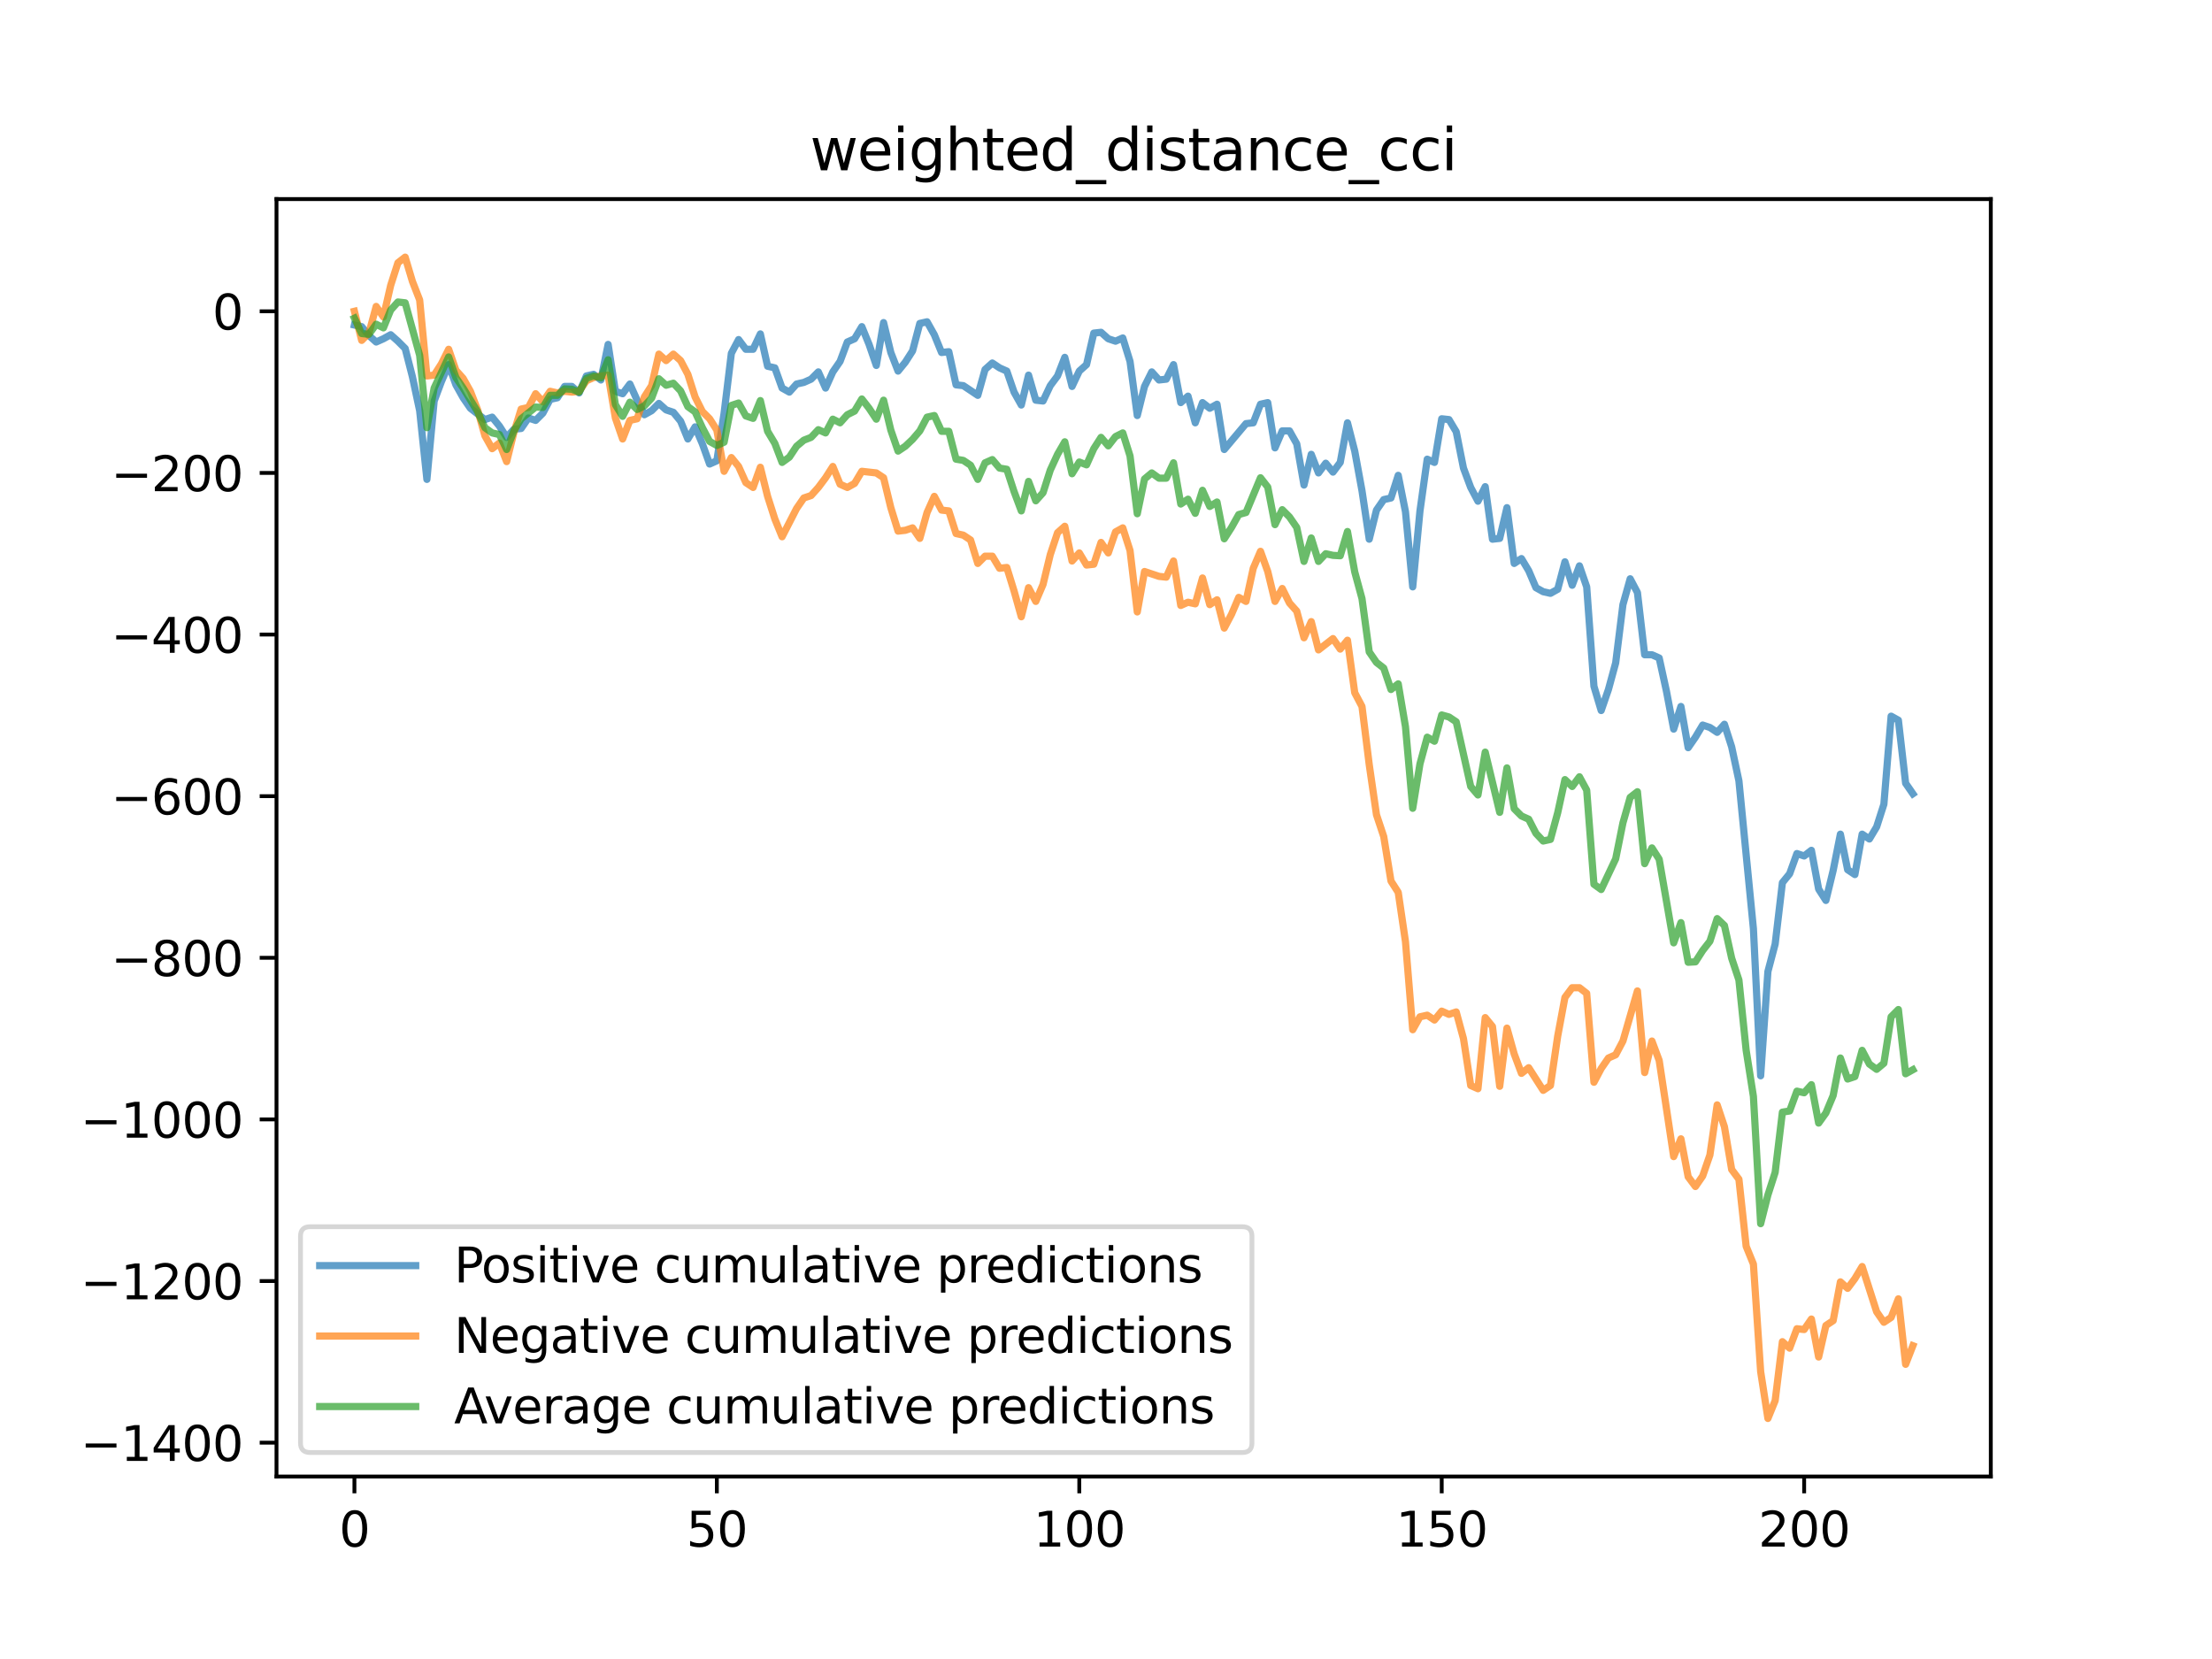 <?xml version="1.0" encoding="utf-8" standalone="no"?>
<!DOCTYPE svg PUBLIC "-//W3C//DTD SVG 1.1//EN"
  "http://www.w3.org/Graphics/SVG/1.1/DTD/svg11.dtd">
<svg xmlns:xlink="http://www.w3.org/1999/xlink" width="460.8pt" height="345.6pt" viewBox="0 0 460.8 345.6" xmlns="http://www.w3.org/2000/svg" version="1.1">
 <defs>
  <style type="text/css">*{stroke-linejoin: round; stroke-linecap: butt}</style>
 </defs>
 <g id="figure_1">
  <g id="patch_1">
   <path d="M 0 345.6 
L 460.8 345.6 
L 460.8 0 
L 0 0 
z
" style="fill: #ffffff"/>
  </g>
  <g id="axes_1">
   <g id="patch_2">
    <path d="M 57.6 307.584 
L 414.72 307.584 
L 414.72 41.472 
L 57.6 41.472 
z
" style="fill: #ffffff"/>
   </g>
   <g id="matplotlib.axis_1">
    <g id="xtick_1">
     <g id="line2d_1">
      <defs>
       <path id="m408c3f440e" d="M 0 0 
L 0 3.5 
" style="stroke: #000000; stroke-width: 0.8"/>
      </defs>
      <g>
       <use xlink:href="#m408c3f440e" x="73.833" y="307.584" style="stroke: #000000; stroke-width: 0.8"/>
      </g>
     </g>
     <g id="text_1">
      <!-- 0 -->
      <g transform="translate(70.651 322.182) scale(0.1 -0.1)">
       <defs>
        <path id="DejaVuSans-30" d="M 2034 4250 
Q 1547 4250 1301 3770 
Q 1056 3291 1056 2328 
Q 1056 1369 1301 889 
Q 1547 409 2034 409 
Q 2525 409 2770 889 
Q 3016 1369 3016 2328 
Q 3016 3291 2770 3770 
Q 2525 4250 2034 4250 
z
M 2034 4750 
Q 2819 4750 3233 4129 
Q 3647 3509 3647 2328 
Q 3647 1150 3233 529 
Q 2819 -91 2034 -91 
Q 1250 -91 836 529 
Q 422 1150 422 2328 
Q 422 3509 836 4129 
Q 1250 4750 2034 4750 
z
" transform="scale(0.016)"/>
       </defs>
       <use xlink:href="#DejaVuSans-30"/>
      </g>
     </g>
    </g>
    <g id="xtick_2">
     <g id="line2d_2">
      <g>
       <use xlink:href="#m408c3f440e" x="149.334" y="307.584" style="stroke: #000000; stroke-width: 0.8"/>
      </g>
     </g>
     <g id="text_2">
      <!-- 50 -->
      <g transform="translate(142.971 322.182) scale(0.1 -0.1)">
       <defs>
        <path id="DejaVuSans-35" d="M 691 4666 
L 3169 4666 
L 3169 4134 
L 1269 4134 
L 1269 2991 
Q 1406 3038 1543 3061 
Q 1681 3084 1819 3084 
Q 2600 3084 3056 2656 
Q 3513 2228 3513 1497 
Q 3513 744 3044 326 
Q 2575 -91 1722 -91 
Q 1428 -91 1123 -41 
Q 819 9 494 109 
L 494 744 
Q 775 591 1075 516 
Q 1375 441 1709 441 
Q 2250 441 2565 725 
Q 2881 1009 2881 1497 
Q 2881 1984 2565 2268 
Q 2250 2553 1709 2553 
Q 1456 2553 1204 2497 
Q 953 2441 691 2322 
L 691 4666 
z
" transform="scale(0.016)"/>
       </defs>
       <use xlink:href="#DejaVuSans-35"/>
       <use xlink:href="#DejaVuSans-30" x="63.623"/>
      </g>
     </g>
    </g>
    <g id="xtick_3">
     <g id="line2d_3">
      <g>
       <use xlink:href="#m408c3f440e" x="224.835" y="307.584" style="stroke: #000000; stroke-width: 0.8"/>
      </g>
     </g>
     <g id="text_3">
      <!-- 100 -->
      <g transform="translate(215.291 322.182) scale(0.1 -0.1)">
       <defs>
        <path id="DejaVuSans-31" d="M 794 531 
L 1825 531 
L 1825 4091 
L 703 3866 
L 703 4441 
L 1819 4666 
L 2450 4666 
L 2450 531 
L 3481 531 
L 3481 0 
L 794 0 
L 794 531 
z
" transform="scale(0.016)"/>
       </defs>
       <use xlink:href="#DejaVuSans-31"/>
       <use xlink:href="#DejaVuSans-30" x="63.623"/>
       <use xlink:href="#DejaVuSans-30" x="127.246"/>
      </g>
     </g>
    </g>
    <g id="xtick_4">
     <g id="line2d_4">
      <g>
       <use xlink:href="#m408c3f440e" x="300.336" y="307.584" style="stroke: #000000; stroke-width: 0.8"/>
      </g>
     </g>
     <g id="text_4">
      <!-- 150 -->
      <g transform="translate(290.792 322.182) scale(0.1 -0.1)">
       <use xlink:href="#DejaVuSans-31"/>
       <use xlink:href="#DejaVuSans-35" x="63.623"/>
       <use xlink:href="#DejaVuSans-30" x="127.246"/>
      </g>
     </g>
    </g>
    <g id="xtick_5">
     <g id="line2d_5">
      <g>
       <use xlink:href="#m408c3f440e" x="375.837" y="307.584" style="stroke: #000000; stroke-width: 0.8"/>
      </g>
     </g>
     <g id="text_5">
      <!-- 200 -->
      <g transform="translate(366.293 322.182) scale(0.1 -0.1)">
       <defs>
        <path id="DejaVuSans-32" d="M 1228 531 
L 3431 531 
L 3431 0 
L 469 0 
L 469 531 
Q 828 903 1448 1529 
Q 2069 2156 2228 2338 
Q 2531 2678 2651 2914 
Q 2772 3150 2772 3378 
Q 2772 3750 2511 3984 
Q 2250 4219 1831 4219 
Q 1534 4219 1204 4116 
Q 875 4013 500 3803 
L 500 4441 
Q 881 4594 1212 4672 
Q 1544 4750 1819 4750 
Q 2544 4750 2975 4387 
Q 3406 4025 3406 3419 
Q 3406 3131 3298 2873 
Q 3191 2616 2906 2266 
Q 2828 2175 2409 1742 
Q 1991 1309 1228 531 
z
" transform="scale(0.016)"/>
       </defs>
       <use xlink:href="#DejaVuSans-32"/>
       <use xlink:href="#DejaVuSans-30" x="63.623"/>
       <use xlink:href="#DejaVuSans-30" x="127.246"/>
      </g>
     </g>
    </g>
   </g>
   <g id="matplotlib.axis_2">
    <g id="ytick_1">
     <g id="line2d_6">
      <defs>
       <path id="mb8da322391" d="M 0 0 
L -3.5 0 
" style="stroke: #000000; stroke-width: 0.8"/>
      </defs>
      <g>
       <use xlink:href="#mb8da322391" x="57.6" y="300.539" style="stroke: #000000; stroke-width: 0.8"/>
      </g>
     </g>
     <g id="text_6">
      <!-- −1400 -->
      <g transform="translate(16.77 304.338) scale(0.1 -0.1)">
       <defs>
        <path id="DejaVuSans-2212" d="M 678 2272 
L 4684 2272 
L 4684 1741 
L 678 1741 
L 678 2272 
z
" transform="scale(0.016)"/>
        <path id="DejaVuSans-34" d="M 2419 4116 
L 825 1625 
L 2419 1625 
L 2419 4116 
z
M 2253 4666 
L 3047 4666 
L 3047 1625 
L 3713 1625 
L 3713 1100 
L 3047 1100 
L 3047 0 
L 2419 0 
L 2419 1100 
L 313 1100 
L 313 1709 
L 2253 4666 
z
" transform="scale(0.016)"/>
       </defs>
       <use xlink:href="#DejaVuSans-2212"/>
       <use xlink:href="#DejaVuSans-31" x="83.789"/>
       <use xlink:href="#DejaVuSans-34" x="147.412"/>
       <use xlink:href="#DejaVuSans-30" x="211.035"/>
       <use xlink:href="#DejaVuSans-30" x="274.658"/>
      </g>
     </g>
    </g>
    <g id="ytick_2">
     <g id="line2d_7">
      <g>
       <use xlink:href="#mb8da322391" x="57.6" y="266.868" style="stroke: #000000; stroke-width: 0.8"/>
      </g>
     </g>
     <g id="text_7">
      <!-- −1200 -->
      <g transform="translate(16.77 270.668) scale(0.1 -0.1)">
       <use xlink:href="#DejaVuSans-2212"/>
       <use xlink:href="#DejaVuSans-31" x="83.789"/>
       <use xlink:href="#DejaVuSans-32" x="147.412"/>
       <use xlink:href="#DejaVuSans-30" x="211.035"/>
       <use xlink:href="#DejaVuSans-30" x="274.658"/>
      </g>
     </g>
    </g>
    <g id="ytick_3">
     <g id="line2d_8">
      <g>
       <use xlink:href="#mb8da322391" x="57.6" y="233.198" style="stroke: #000000; stroke-width: 0.8"/>
      </g>
     </g>
     <g id="text_8">
      <!-- −1000 -->
      <g transform="translate(16.77 236.997) scale(0.1 -0.1)">
       <use xlink:href="#DejaVuSans-2212"/>
       <use xlink:href="#DejaVuSans-31" x="83.789"/>
       <use xlink:href="#DejaVuSans-30" x="147.412"/>
       <use xlink:href="#DejaVuSans-30" x="211.035"/>
       <use xlink:href="#DejaVuSans-30" x="274.658"/>
      </g>
     </g>
    </g>
    <g id="ytick_4">
     <g id="line2d_9">
      <g>
       <use xlink:href="#mb8da322391" x="57.6" y="199.528" style="stroke: #000000; stroke-width: 0.8"/>
      </g>
     </g>
     <g id="text_9">
      <!-- −800 -->
      <g transform="translate(23.133 203.327) scale(0.1 -0.1)">
       <defs>
        <path id="DejaVuSans-38" d="M 2034 2216 
Q 1584 2216 1326 1975 
Q 1069 1734 1069 1313 
Q 1069 891 1326 650 
Q 1584 409 2034 409 
Q 2484 409 2743 651 
Q 3003 894 3003 1313 
Q 3003 1734 2745 1975 
Q 2488 2216 2034 2216 
z
M 1403 2484 
Q 997 2584 770 2862 
Q 544 3141 544 3541 
Q 544 4100 942 4425 
Q 1341 4750 2034 4750 
Q 2731 4750 3128 4425 
Q 3525 4100 3525 3541 
Q 3525 3141 3298 2862 
Q 3072 2584 2669 2484 
Q 3125 2378 3379 2068 
Q 3634 1759 3634 1313 
Q 3634 634 3220 271 
Q 2806 -91 2034 -91 
Q 1263 -91 848 271 
Q 434 634 434 1313 
Q 434 1759 690 2068 
Q 947 2378 1403 2484 
z
M 1172 3481 
Q 1172 3119 1398 2916 
Q 1625 2713 2034 2713 
Q 2441 2713 2670 2916 
Q 2900 3119 2900 3481 
Q 2900 3844 2670 4047 
Q 2441 4250 2034 4250 
Q 1625 4250 1398 4047 
Q 1172 3844 1172 3481 
z
" transform="scale(0.016)"/>
       </defs>
       <use xlink:href="#DejaVuSans-2212"/>
       <use xlink:href="#DejaVuSans-38" x="83.789"/>
       <use xlink:href="#DejaVuSans-30" x="147.412"/>
       <use xlink:href="#DejaVuSans-30" x="211.035"/>
      </g>
     </g>
    </g>
    <g id="ytick_5">
     <g id="line2d_10">
      <g>
       <use xlink:href="#mb8da322391" x="57.6" y="165.858" style="stroke: #000000; stroke-width: 0.8"/>
      </g>
     </g>
     <g id="text_10">
      <!-- −600 -->
      <g transform="translate(23.133 169.657) scale(0.1 -0.1)">
       <defs>
        <path id="DejaVuSans-36" d="M 2113 2584 
Q 1688 2584 1439 2293 
Q 1191 2003 1191 1497 
Q 1191 994 1439 701 
Q 1688 409 2113 409 
Q 2538 409 2786 701 
Q 3034 994 3034 1497 
Q 3034 2003 2786 2293 
Q 2538 2584 2113 2584 
z
M 3366 4563 
L 3366 3988 
Q 3128 4100 2886 4159 
Q 2644 4219 2406 4219 
Q 1781 4219 1451 3797 
Q 1122 3375 1075 2522 
Q 1259 2794 1537 2939 
Q 1816 3084 2150 3084 
Q 2853 3084 3261 2657 
Q 3669 2231 3669 1497 
Q 3669 778 3244 343 
Q 2819 -91 2113 -91 
Q 1303 -91 875 529 
Q 447 1150 447 2328 
Q 447 3434 972 4092 
Q 1497 4750 2381 4750 
Q 2619 4750 2861 4703 
Q 3103 4656 3366 4563 
z
" transform="scale(0.016)"/>
       </defs>
       <use xlink:href="#DejaVuSans-2212"/>
       <use xlink:href="#DejaVuSans-36" x="83.789"/>
       <use xlink:href="#DejaVuSans-30" x="147.412"/>
       <use xlink:href="#DejaVuSans-30" x="211.035"/>
      </g>
     </g>
    </g>
    <g id="ytick_6">
     <g id="line2d_11">
      <g>
       <use xlink:href="#mb8da322391" x="57.6" y="132.188" style="stroke: #000000; stroke-width: 0.8"/>
      </g>
     </g>
     <g id="text_11">
      <!-- −400 -->
      <g transform="translate(23.133 135.987) scale(0.1 -0.1)">
       <use xlink:href="#DejaVuSans-2212"/>
       <use xlink:href="#DejaVuSans-34" x="83.789"/>
       <use xlink:href="#DejaVuSans-30" x="147.412"/>
       <use xlink:href="#DejaVuSans-30" x="211.035"/>
      </g>
     </g>
    </g>
    <g id="ytick_7">
     <g id="line2d_12">
      <g>
       <use xlink:href="#mb8da322391" x="57.6" y="98.518" style="stroke: #000000; stroke-width: 0.8"/>
      </g>
     </g>
     <g id="text_12">
      <!-- −200 -->
      <g transform="translate(23.133 102.317) scale(0.1 -0.1)">
       <use xlink:href="#DejaVuSans-2212"/>
       <use xlink:href="#DejaVuSans-32" x="83.789"/>
       <use xlink:href="#DejaVuSans-30" x="147.412"/>
       <use xlink:href="#DejaVuSans-30" x="211.035"/>
      </g>
     </g>
    </g>
    <g id="ytick_8">
     <g id="line2d_13">
      <g>
       <use xlink:href="#mb8da322391" x="57.6" y="64.847" style="stroke: #000000; stroke-width: 0.8"/>
      </g>
     </g>
     <g id="text_13">
      <!-- 0 -->
      <g transform="translate(44.237 68.647) scale(0.1 -0.1)">
       <use xlink:href="#DejaVuSans-30"/>
      </g>
     </g>
    </g>
   </g>
   <g id="line2d_14">
    <path d="M 73.833 67.709 
L 75.343 68.046 
L 76.853 69.898 
L 78.363 71.245 
L 79.873 70.571 
L 81.383 69.73 
L 82.893 71.076 
L 84.403 72.592 
L 85.913 78.484 
L 87.423 85.555 
L 88.933 99.864 
L 90.443 83.534 
L 91.953 79.494 
L 93.463 75.959 
L 94.973 80.167 
L 96.483 82.861 
L 97.993 85.05 
L 101.013 87.406 
L 102.523 86.901 
L 104.033 88.753 
L 105.543 91.11 
L 107.053 89.427 
L 108.563 89.258 
L 110.073 87.07 
L 111.583 87.575 
L 113.093 86.06 
L 114.603 83.198 
L 116.113 82.861 
L 117.623 80.504 
L 119.133 80.504 
L 120.643 81.851 
L 122.153 78.316 
L 123.663 77.979 
L 125.173 79.157 
L 126.683 71.75 
L 128.193 81.514 
L 129.704 82.019 
L 131.214 79.999 
L 132.724 83.366 
L 134.234 86.396 
L 135.744 85.555 
L 137.254 84.039 
L 138.764 85.386 
L 140.274 85.891 
L 141.784 87.743 
L 143.294 91.447 
L 144.804 88.922 
L 146.314 92.457 
L 147.824 96.666 
L 149.334 95.992 
L 150.844 86.06 
L 152.354 73.602 
L 153.864 70.74 
L 155.374 72.76 
L 156.884 72.76 
L 158.394 69.561 
L 159.904 76.295 
L 161.414 76.632 
L 162.924 80.841 
L 164.434 81.683 
L 165.944 79.999 
L 167.454 79.662 
L 168.964 78.989 
L 170.474 77.474 
L 171.984 80.841 
L 173.494 77.474 
L 175.004 75.285 
L 176.514 71.245 
L 178.024 70.571 
L 179.534 68.046 
L 181.044 71.75 
L 182.554 76.127 
L 184.064 67.204 
L 185.574 73.433 
L 187.084 77.305 
L 188.594 75.454 
L 190.104 73.097 
L 191.614 67.373 
L 193.124 67.036 
L 194.634 69.73 
L 196.144 73.433 
L 197.654 73.265 
L 199.164 80.167 
L 200.675 80.336 
L 203.695 82.356 
L 205.205 76.969 
L 206.715 75.622 
L 208.225 76.632 
L 209.735 77.305 
L 211.245 81.683 
L 212.755 84.376 
L 214.265 78.147 
L 215.775 83.366 
L 217.285 83.534 
L 218.795 80.336 
L 220.305 78.316 
L 221.815 74.443 
L 223.325 80.504 
L 224.835 77.305 
L 226.345 75.959 
L 227.855 69.393 
L 229.365 69.225 
L 230.875 70.571 
L 232.385 71.076 
L 233.895 70.403 
L 235.405 75.285 
L 236.915 86.565 
L 238.425 80.504 
L 239.935 77.474 
L 241.445 79.157 
L 242.955 78.989 
L 244.465 75.959 
L 245.975 83.871 
L 247.485 82.524 
L 248.995 88.08 
L 250.505 83.871 
L 252.015 85.05 
L 253.525 84.208 
L 255.035 93.635 
L 259.565 88.248 
L 261.075 88.08 
L 262.585 84.208 
L 264.095 83.871 
L 265.605 93.299 
L 267.115 89.763 
L 268.625 89.763 
L 270.135 92.457 
L 271.645 101.043 
L 273.156 94.646 
L 274.666 98.518 
L 276.176 96.497 
L 277.686 98.349 
L 279.196 96.329 
L 280.706 88.08 
L 282.216 93.972 
L 283.726 102.221 
L 285.236 112.322 
L 286.746 106.262 
L 288.256 104.073 
L 289.766 103.737 
L 291.276 99.023 
L 292.786 106.598 
L 294.296 122.255 
L 295.806 106.43 
L 297.316 95.656 
L 298.826 96.329 
L 300.336 87.238 
L 301.846 87.406 
L 303.356 89.932 
L 304.866 97.508 
L 306.376 101.548 
L 307.886 104.41 
L 309.396 101.38 
L 310.906 112.322 
L 312.416 112.154 
L 313.926 105.757 
L 315.436 117.373 
L 316.946 116.363 
L 318.456 118.888 
L 319.966 122.423 
L 321.476 123.265 
L 322.986 123.602 
L 324.496 122.76 
L 326.006 117.036 
L 327.516 121.918 
L 329.026 117.878 
L 330.536 122.255 
L 332.046 142.962 
L 333.556 148.013 
L 335.066 143.636 
L 336.576 138.08 
L 338.086 125.959 
L 339.596 120.572 
L 341.106 123.434 
L 342.616 136.397 
L 344.127 136.397 
L 345.637 137.07 
L 347.147 143.972 
L 348.657 151.885 
L 350.167 147.171 
L 351.677 155.757 
L 353.187 153.568 
L 354.697 151.043 
L 356.207 151.548 
L 357.717 152.558 
L 359.227 150.875 
L 360.737 155.589 
L 362.247 162.659 
L 365.267 193.467 
L 366.777 224.107 
L 368.287 202.39 
L 369.797 196.666 
L 371.307 183.871 
L 372.817 182.02 
L 374.327 177.811 
L 375.837 178.316 
L 377.347 177.137 
L 378.857 185.218 
L 380.367 187.575 
L 381.877 181.346 
L 383.387 173.77 
L 384.897 181.178 
L 386.407 182.188 
L 387.917 173.77 
L 389.427 174.781 
L 390.937 172.255 
L 392.447 167.541 
L 393.957 149.191 
L 395.467 150.033 
L 396.977 163.164 
L 398.487 165.353 
L 398.487 165.353 
" clip-path="url(#p49ed1098a6)" style="fill: none; stroke: #1f77b4; stroke-opacity: 0.7; stroke-width: 1.5; stroke-linecap: square"/>
   </g>
   <g id="line2d_15">
    <path d="M 73.833 64.847 
L 75.343 70.908 
L 76.853 69.393 
L 78.363 63.837 
L 79.873 66.026 
L 81.383 59.46 
L 82.893 54.746 
L 84.403 53.568 
L 85.913 58.619 
L 87.423 62.491 
L 88.933 78.316 
L 90.443 78.147 
L 91.953 75.79 
L 93.463 72.76 
L 94.973 77.137 
L 96.483 78.821 
L 97.993 81.514 
L 99.503 85.386 
L 101.013 90.774 
L 102.523 93.467 
L 104.033 92.289 
L 105.543 96.161 
L 107.053 90.1 
L 108.563 85.218 
L 110.073 84.881 
L 111.583 82.019 
L 113.093 83.703 
L 114.603 81.514 
L 116.113 81.851 
L 117.623 81.514 
L 119.133 81.683 
L 120.643 81.514 
L 122.153 79.326 
L 123.663 78.652 
L 125.173 78.316 
L 126.683 78.147 
L 128.193 87.07 
L 129.704 91.447 
L 131.214 87.575 
L 132.724 87.238 
L 134.234 82.693 
L 135.744 80.336 
L 137.254 73.77 
L 138.764 75.117 
L 140.274 73.77 
L 141.784 75.117 
L 143.294 77.979 
L 144.804 82.693 
L 146.314 85.723 
L 147.824 87.238 
L 149.334 89.595 
L 150.844 98.181 
L 152.354 95.319 
L 153.864 97.171 
L 155.374 100.538 
L 156.884 101.548 
L 158.394 97.339 
L 159.904 103.4 
L 161.414 108.114 
L 162.924 111.817 
L 165.944 105.925 
L 167.454 103.737 
L 168.964 103.231 
L 170.474 101.548 
L 171.984 99.528 
L 173.494 97.171 
L 175.004 100.875 
L 176.514 101.548 
L 178.024 100.706 
L 179.534 98.181 
L 182.554 98.518 
L 184.064 99.528 
L 185.574 105.757 
L 187.084 110.639 
L 188.594 110.471 
L 190.104 109.965 
L 191.614 112.154 
L 193.124 106.767 
L 194.634 103.4 
L 196.144 106.262 
L 197.654 106.43 
L 199.164 111.144 
L 200.675 111.481 
L 202.185 112.491 
L 203.695 117.373 
L 205.205 115.858 
L 206.715 115.858 
L 208.225 118.383 
L 209.735 118.215 
L 211.245 123.097 
L 212.755 128.484 
L 214.265 122.423 
L 215.775 125.285 
L 217.285 121.75 
L 218.795 115.521 
L 220.305 110.976 
L 221.815 109.629 
L 223.325 116.868 
L 224.835 115.184 
L 226.345 117.71 
L 227.855 117.541 
L 229.365 112.996 
L 230.875 115.184 
L 232.385 110.807 
L 233.895 109.965 
L 235.405 114.679 
L 236.915 127.474 
L 238.425 119.056 
L 241.445 120.067 
L 242.955 120.235 
L 244.465 116.868 
L 245.975 126.127 
L 247.485 125.454 
L 248.995 125.79 
L 250.505 120.403 
L 252.015 125.959 
L 253.525 124.949 
L 255.035 130.841 
L 256.545 127.979 
L 258.055 124.444 
L 259.565 125.285 
L 261.075 118.383 
L 262.585 114.848 
L 264.095 119.056 
L 265.605 125.285 
L 267.115 122.592 
L 268.625 125.622 
L 270.135 127.306 
L 271.645 132.861 
L 273.156 129.494 
L 274.666 135.386 
L 277.686 133.03 
L 279.196 135.218 
L 280.706 133.366 
L 282.216 144.309 
L 283.726 147.171 
L 285.236 159.292 
L 286.746 169.73 
L 288.256 174.275 
L 289.766 183.535 
L 291.276 185.892 
L 292.786 196.161 
L 294.296 214.511 
L 295.806 211.818 
L 297.316 211.481 
L 298.826 212.491 
L 300.336 210.639 
L 301.846 211.313 
L 303.356 210.808 
L 304.866 216.363 
L 306.376 226.127 
L 307.886 226.801 
L 309.396 211.986 
L 310.906 213.838 
L 312.416 226.296 
L 313.926 214.175 
L 315.436 219.562 
L 316.946 223.602 
L 318.456 222.424 
L 321.476 227.138 
L 322.986 226.127 
L 324.496 215.858 
L 326.006 207.777 
L 327.516 205.757 
L 329.026 205.757 
L 330.536 206.936 
L 332.046 225.454 
L 333.556 222.592 
L 335.066 220.404 
L 336.576 219.73 
L 338.086 216.868 
L 341.106 206.43 
L 342.616 223.434 
L 344.127 216.868 
L 345.637 220.909 
L 348.657 240.942 
L 350.167 237.239 
L 351.677 245.151 
L 353.187 247.171 
L 354.697 244.983 
L 356.207 240.606 
L 357.717 230.168 
L 359.227 234.713 
L 360.737 243.636 
L 362.247 245.656 
L 363.757 259.629 
L 365.267 263.333 
L 366.777 285.724 
L 368.287 295.488 
L 369.797 291.784 
L 371.307 279.495 
L 372.817 280.841 
L 374.327 276.801 
L 375.837 276.969 
L 377.347 274.781 
L 378.857 282.693 
L 380.367 276.128 
L 381.877 275.118 
L 383.387 267.037 
L 384.897 268.384 
L 386.407 266.363 
L 387.917 263.838 
L 390.937 273.266 
L 392.447 275.454 
L 393.957 274.444 
L 395.467 270.572 
L 396.977 284.209 
L 398.487 280.336 
L 398.487 280.336 
" clip-path="url(#p49ed1098a6)" style="fill: none; stroke: #ff7f0e; stroke-opacity: 0.7; stroke-width: 1.5; stroke-linecap: square"/>
   </g>
   <g id="line2d_16">
    <path d="M 73.833 66.278 
L 75.343 69.477 
L 76.853 69.645 
L 78.363 67.541 
L 79.873 68.299 
L 81.383 64.595 
L 82.893 62.911 
L 84.403 63.08 
L 87.423 74.023 
L 88.933 89.09 
L 90.443 80.841 
L 93.463 74.359 
L 94.973 78.652 
L 96.483 80.841 
L 99.503 85.807 
L 101.013 89.09 
L 102.523 90.184 
L 104.033 90.521 
L 105.543 93.635 
L 107.053 89.763 
L 108.563 87.238 
L 111.583 84.797 
L 113.093 84.881 
L 114.603 82.356 
L 116.113 82.356 
L 117.623 81.009 
L 119.133 81.093 
L 120.643 81.683 
L 122.153 78.821 
L 123.663 78.316 
L 125.173 78.736 
L 126.683 74.949 
L 128.193 84.292 
L 129.704 86.733 
L 131.214 83.787 
L 132.724 85.302 
L 134.234 84.545 
L 135.744 82.945 
L 137.254 78.905 
L 138.764 80.252 
L 140.274 79.831 
L 141.784 81.43 
L 143.294 84.713 
L 144.804 85.807 
L 146.314 89.09 
L 147.824 91.952 
L 149.334 92.794 
L 150.844 92.12 
L 152.354 84.46 
L 153.864 83.955 
L 155.374 86.649 
L 156.884 87.154 
L 158.394 83.45 
L 159.904 89.848 
L 161.414 92.373 
L 162.924 96.329 
L 164.434 95.235 
L 165.944 92.962 
L 167.454 91.699 
L 168.964 91.11 
L 170.474 89.511 
L 171.984 90.184 
L 173.494 87.322 
L 175.004 88.08 
L 176.514 86.396 
L 178.024 85.639 
L 179.534 83.114 
L 181.044 85.05 
L 182.554 87.322 
L 184.064 83.366 
L 185.574 89.595 
L 187.084 93.972 
L 188.594 92.962 
L 190.104 91.531 
L 191.614 89.763 
L 193.124 86.901 
L 194.634 86.565 
L 196.144 89.848 
L 197.654 89.848 
L 199.164 95.656 
L 200.675 95.908 
L 202.185 96.918 
L 203.695 99.864 
L 205.205 96.413 
L 206.715 95.74 
L 208.225 97.508 
L 209.735 97.76 
L 211.245 102.39 
L 212.755 106.43 
L 214.265 100.285 
L 215.775 104.326 
L 217.285 102.642 
L 218.795 97.928 
L 220.305 94.646 
L 221.815 92.036 
L 223.325 98.686 
L 224.835 96.245 
L 226.345 96.834 
L 227.855 93.467 
L 229.365 91.11 
L 230.875 92.878 
L 232.385 90.942 
L 233.895 90.184 
L 235.405 94.982 
L 236.915 107.019 
L 238.425 99.78 
L 239.935 98.518 
L 241.445 99.612 
L 242.955 99.612 
L 244.465 96.413 
L 245.975 104.999 
L 247.485 103.989 
L 248.995 106.935 
L 250.505 102.137 
L 252.015 105.504 
L 253.525 104.578 
L 255.035 112.238 
L 256.545 109.881 
L 258.055 107.188 
L 259.565 106.767 
L 262.585 99.528 
L 264.095 101.464 
L 265.605 109.292 
L 267.115 106.178 
L 268.625 107.693 
L 270.135 109.881 
L 271.645 116.952 
L 273.156 112.07 
L 274.666 116.952 
L 276.176 115.353 
L 277.686 115.689 
L 279.196 115.774 
L 280.706 110.723 
L 282.216 119.141 
L 283.726 124.696 
L 285.236 135.807 
L 286.746 137.996 
L 288.256 139.174 
L 289.766 143.636 
L 291.276 142.457 
L 292.786 151.38 
L 294.296 168.383 
L 295.806 159.124 
L 297.316 153.568 
L 298.826 154.41 
L 300.336 148.939 
L 301.846 149.36 
L 303.356 150.37 
L 306.376 163.838 
L 307.886 165.605 
L 309.396 156.683 
L 312.416 169.225 
L 313.926 159.966 
L 315.436 168.467 
L 316.946 169.983 
L 318.456 170.656 
L 319.966 173.602 
L 321.476 175.201 
L 322.986 174.865 
L 324.496 169.309 
L 326.006 162.407 
L 327.516 163.838 
L 329.026 161.818 
L 330.536 164.595 
L 332.046 184.208 
L 333.556 185.302 
L 336.576 178.905 
L 338.086 171.414 
L 339.596 166.11 
L 341.106 164.932 
L 342.616 179.915 
L 344.127 176.632 
L 345.637 178.989 
L 348.657 196.414 
L 350.167 192.205 
L 351.677 200.454 
L 353.187 200.37 
L 354.697 198.013 
L 356.207 196.077 
L 357.717 191.363 
L 359.227 192.794 
L 360.737 199.612 
L 362.247 204.158 
L 363.757 218.804 
L 365.267 228.4 
L 366.777 254.915 
L 368.287 248.939 
L 369.797 244.225 
L 371.307 231.683 
L 372.817 231.431 
L 374.327 227.306 
L 375.837 227.643 
L 377.347 225.959 
L 378.857 233.956 
L 380.367 231.851 
L 381.877 228.232 
L 383.387 220.404 
L 384.897 224.781 
L 386.407 224.276 
L 387.917 218.804 
L 389.427 221.666 
L 390.937 222.76 
L 392.447 221.498 
L 393.957 211.818 
L 395.467 210.303 
L 396.977 223.686 
L 398.487 222.845 
L 398.487 222.845 
" clip-path="url(#p49ed1098a6)" style="fill: none; stroke: #2ca02c; stroke-opacity: 0.7; stroke-width: 1.5; stroke-linecap: square"/>
   </g>
   <g id="patch_3">
    <path d="M 57.6 307.584 
L 57.6 41.472 
" style="fill: none; stroke: #000000; stroke-width: 0.8; stroke-linejoin: miter; stroke-linecap: square"/>
   </g>
   <g id="patch_4">
    <path d="M 414.72 307.584 
L 414.72 41.472 
" style="fill: none; stroke: #000000; stroke-width: 0.8; stroke-linejoin: miter; stroke-linecap: square"/>
   </g>
   <g id="patch_5">
    <path d="M 57.6 307.584 
L 414.72 307.584 
" style="fill: none; stroke: #000000; stroke-width: 0.8; stroke-linejoin: miter; stroke-linecap: square"/>
   </g>
   <g id="patch_6">
    <path d="M 57.6 41.472 
L 414.72 41.472 
" style="fill: none; stroke: #000000; stroke-width: 0.8; stroke-linejoin: miter; stroke-linecap: square"/>
   </g>
   <g id="text_14">
    <!-- weighted_distance_cci -->
    <g transform="translate(168.741 35.472) scale(0.12 -0.12)">
     <defs>
      <path id="DejaVuSans-77" d="M 269 3500 
L 844 3500 
L 1563 769 
L 2278 3500 
L 2956 3500 
L 3675 769 
L 4391 3500 
L 4966 3500 
L 4050 0 
L 3372 0 
L 2619 2869 
L 1863 0 
L 1184 0 
L 269 3500 
z
" transform="scale(0.016)"/>
      <path id="DejaVuSans-65" d="M 3597 1894 
L 3597 1613 
L 953 1613 
Q 991 1019 1311 708 
Q 1631 397 2203 397 
Q 2534 397 2845 478 
Q 3156 559 3463 722 
L 3463 178 
Q 3153 47 2828 -22 
Q 2503 -91 2169 -91 
Q 1331 -91 842 396 
Q 353 884 353 1716 
Q 353 2575 817 3079 
Q 1281 3584 2069 3584 
Q 2775 3584 3186 3129 
Q 3597 2675 3597 1894 
z
M 3022 2063 
Q 3016 2534 2758 2815 
Q 2500 3097 2075 3097 
Q 1594 3097 1305 2825 
Q 1016 2553 972 2059 
L 3022 2063 
z
" transform="scale(0.016)"/>
      <path id="DejaVuSans-69" d="M 603 3500 
L 1178 3500 
L 1178 0 
L 603 0 
L 603 3500 
z
M 603 4863 
L 1178 4863 
L 1178 4134 
L 603 4134 
L 603 4863 
z
" transform="scale(0.016)"/>
      <path id="DejaVuSans-67" d="M 2906 1791 
Q 2906 2416 2648 2759 
Q 2391 3103 1925 3103 
Q 1463 3103 1205 2759 
Q 947 2416 947 1791 
Q 947 1169 1205 825 
Q 1463 481 1925 481 
Q 2391 481 2648 825 
Q 2906 1169 2906 1791 
z
M 3481 434 
Q 3481 -459 3084 -895 
Q 2688 -1331 1869 -1331 
Q 1566 -1331 1297 -1286 
Q 1028 -1241 775 -1147 
L 775 -588 
Q 1028 -725 1275 -790 
Q 1522 -856 1778 -856 
Q 2344 -856 2625 -561 
Q 2906 -266 2906 331 
L 2906 616 
Q 2728 306 2450 153 
Q 2172 0 1784 0 
Q 1141 0 747 490 
Q 353 981 353 1791 
Q 353 2603 747 3093 
Q 1141 3584 1784 3584 
Q 2172 3584 2450 3431 
Q 2728 3278 2906 2969 
L 2906 3500 
L 3481 3500 
L 3481 434 
z
" transform="scale(0.016)"/>
      <path id="DejaVuSans-68" d="M 3513 2113 
L 3513 0 
L 2938 0 
L 2938 2094 
Q 2938 2591 2744 2837 
Q 2550 3084 2163 3084 
Q 1697 3084 1428 2787 
Q 1159 2491 1159 1978 
L 1159 0 
L 581 0 
L 581 4863 
L 1159 4863 
L 1159 2956 
Q 1366 3272 1645 3428 
Q 1925 3584 2291 3584 
Q 2894 3584 3203 3211 
Q 3513 2838 3513 2113 
z
" transform="scale(0.016)"/>
      <path id="DejaVuSans-74" d="M 1172 4494 
L 1172 3500 
L 2356 3500 
L 2356 3053 
L 1172 3053 
L 1172 1153 
Q 1172 725 1289 603 
Q 1406 481 1766 481 
L 2356 481 
L 2356 0 
L 1766 0 
Q 1100 0 847 248 
Q 594 497 594 1153 
L 594 3053 
L 172 3053 
L 172 3500 
L 594 3500 
L 594 4494 
L 1172 4494 
z
" transform="scale(0.016)"/>
      <path id="DejaVuSans-64" d="M 2906 2969 
L 2906 4863 
L 3481 4863 
L 3481 0 
L 2906 0 
L 2906 525 
Q 2725 213 2448 61 
Q 2172 -91 1784 -91 
Q 1150 -91 751 415 
Q 353 922 353 1747 
Q 353 2572 751 3078 
Q 1150 3584 1784 3584 
Q 2172 3584 2448 3432 
Q 2725 3281 2906 2969 
z
M 947 1747 
Q 947 1113 1208 752 
Q 1469 391 1925 391 
Q 2381 391 2643 752 
Q 2906 1113 2906 1747 
Q 2906 2381 2643 2742 
Q 2381 3103 1925 3103 
Q 1469 3103 1208 2742 
Q 947 2381 947 1747 
z
" transform="scale(0.016)"/>
      <path id="DejaVuSans-5f" d="M 3263 -1063 
L 3263 -1509 
L -63 -1509 
L -63 -1063 
L 3263 -1063 
z
" transform="scale(0.016)"/>
      <path id="DejaVuSans-73" d="M 2834 3397 
L 2834 2853 
Q 2591 2978 2328 3040 
Q 2066 3103 1784 3103 
Q 1356 3103 1142 2972 
Q 928 2841 928 2578 
Q 928 2378 1081 2264 
Q 1234 2150 1697 2047 
L 1894 2003 
Q 2506 1872 2764 1633 
Q 3022 1394 3022 966 
Q 3022 478 2636 193 
Q 2250 -91 1575 -91 
Q 1294 -91 989 -36 
Q 684 19 347 128 
L 347 722 
Q 666 556 975 473 
Q 1284 391 1588 391 
Q 1994 391 2212 530 
Q 2431 669 2431 922 
Q 2431 1156 2273 1281 
Q 2116 1406 1581 1522 
L 1381 1569 
Q 847 1681 609 1914 
Q 372 2147 372 2553 
Q 372 3047 722 3315 
Q 1072 3584 1716 3584 
Q 2034 3584 2315 3537 
Q 2597 3491 2834 3397 
z
" transform="scale(0.016)"/>
      <path id="DejaVuSans-61" d="M 2194 1759 
Q 1497 1759 1228 1600 
Q 959 1441 959 1056 
Q 959 750 1161 570 
Q 1363 391 1709 391 
Q 2188 391 2477 730 
Q 2766 1069 2766 1631 
L 2766 1759 
L 2194 1759 
z
M 3341 1997 
L 3341 0 
L 2766 0 
L 2766 531 
Q 2569 213 2275 61 
Q 1981 -91 1556 -91 
Q 1019 -91 701 211 
Q 384 513 384 1019 
Q 384 1609 779 1909 
Q 1175 2209 1959 2209 
L 2766 2209 
L 2766 2266 
Q 2766 2663 2505 2880 
Q 2244 3097 1772 3097 
Q 1472 3097 1187 3025 
Q 903 2953 641 2809 
L 641 3341 
Q 956 3463 1253 3523 
Q 1550 3584 1831 3584 
Q 2591 3584 2966 3190 
Q 3341 2797 3341 1997 
z
" transform="scale(0.016)"/>
      <path id="DejaVuSans-6e" d="M 3513 2113 
L 3513 0 
L 2938 0 
L 2938 2094 
Q 2938 2591 2744 2837 
Q 2550 3084 2163 3084 
Q 1697 3084 1428 2787 
Q 1159 2491 1159 1978 
L 1159 0 
L 581 0 
L 581 3500 
L 1159 3500 
L 1159 2956 
Q 1366 3272 1645 3428 
Q 1925 3584 2291 3584 
Q 2894 3584 3203 3211 
Q 3513 2838 3513 2113 
z
" transform="scale(0.016)"/>
      <path id="DejaVuSans-63" d="M 3122 3366 
L 3122 2828 
Q 2878 2963 2633 3030 
Q 2388 3097 2138 3097 
Q 1578 3097 1268 2742 
Q 959 2388 959 1747 
Q 959 1106 1268 751 
Q 1578 397 2138 397 
Q 2388 397 2633 464 
Q 2878 531 3122 666 
L 3122 134 
Q 2881 22 2623 -34 
Q 2366 -91 2075 -91 
Q 1284 -91 818 406 
Q 353 903 353 1747 
Q 353 2603 823 3093 
Q 1294 3584 2113 3584 
Q 2378 3584 2631 3529 
Q 2884 3475 3122 3366 
z
" transform="scale(0.016)"/>
     </defs>
     <use xlink:href="#DejaVuSans-77"/>
     <use xlink:href="#DejaVuSans-65" x="81.787"/>
     <use xlink:href="#DejaVuSans-69" x="143.311"/>
     <use xlink:href="#DejaVuSans-67" x="171.094"/>
     <use xlink:href="#DejaVuSans-68" x="234.57"/>
     <use xlink:href="#DejaVuSans-74" x="297.949"/>
     <use xlink:href="#DejaVuSans-65" x="337.158"/>
     <use xlink:href="#DejaVuSans-64" x="398.682"/>
     <use xlink:href="#DejaVuSans-5f" x="462.158"/>
     <use xlink:href="#DejaVuSans-64" x="512.158"/>
     <use xlink:href="#DejaVuSans-69" x="575.635"/>
     <use xlink:href="#DejaVuSans-73" x="603.418"/>
     <use xlink:href="#DejaVuSans-74" x="655.518"/>
     <use xlink:href="#DejaVuSans-61" x="694.727"/>
     <use xlink:href="#DejaVuSans-6e" x="756.006"/>
     <use xlink:href="#DejaVuSans-63" x="819.385"/>
     <use xlink:href="#DejaVuSans-65" x="874.365"/>
     <use xlink:href="#DejaVuSans-5f" x="935.889"/>
     <use xlink:href="#DejaVuSans-63" x="985.889"/>
     <use xlink:href="#DejaVuSans-63" x="1040.869"/>
     <use xlink:href="#DejaVuSans-69" x="1095.85"/>
    </g>
   </g>
   <g id="legend_1">
    <g id="patch_7">
     <path d="M 64.6 302.584 
L 258.805 302.584 
Q 260.805 302.584 260.805 300.584 
L 260.805 257.55 
Q 260.805 255.55 258.805 255.55 
L 64.6 255.55 
Q 62.6 255.55 62.6 257.55 
L 62.6 300.584 
Q 62.6 302.584 64.6 302.584 
z
" style="fill: #ffffff; opacity: 0.8; stroke: #cccccc; stroke-linejoin: miter"/>
    </g>
    <g id="line2d_17">
     <path d="M 66.6 263.648 
L 76.6 263.648 
L 86.6 263.648 
" style="fill: none; stroke: #1f77b4; stroke-opacity: 0.7; stroke-width: 1.5; stroke-linecap: square"/>
    </g>
    <g id="text_15">
     <!-- Positive cumulative predictions -->
     <g transform="translate(94.6 267.148) scale(0.1 -0.1)">
      <defs>
       <path id="DejaVuSans-50" d="M 1259 4147 
L 1259 2394 
L 2053 2394 
Q 2494 2394 2734 2622 
Q 2975 2850 2975 3272 
Q 2975 3691 2734 3919 
Q 2494 4147 2053 4147 
L 1259 4147 
z
M 628 4666 
L 2053 4666 
Q 2838 4666 3239 4311 
Q 3641 3956 3641 3272 
Q 3641 2581 3239 2228 
Q 2838 1875 2053 1875 
L 1259 1875 
L 1259 0 
L 628 0 
L 628 4666 
z
" transform="scale(0.016)"/>
       <path id="DejaVuSans-6f" d="M 1959 3097 
Q 1497 3097 1228 2736 
Q 959 2375 959 1747 
Q 959 1119 1226 758 
Q 1494 397 1959 397 
Q 2419 397 2687 759 
Q 2956 1122 2956 1747 
Q 2956 2369 2687 2733 
Q 2419 3097 1959 3097 
z
M 1959 3584 
Q 2709 3584 3137 3096 
Q 3566 2609 3566 1747 
Q 3566 888 3137 398 
Q 2709 -91 1959 -91 
Q 1206 -91 779 398 
Q 353 888 353 1747 
Q 353 2609 779 3096 
Q 1206 3584 1959 3584 
z
" transform="scale(0.016)"/>
       <path id="DejaVuSans-76" d="M 191 3500 
L 800 3500 
L 1894 563 
L 2988 3500 
L 3597 3500 
L 2284 0 
L 1503 0 
L 191 3500 
z
" transform="scale(0.016)"/>
       <path id="DejaVuSans-20" transform="scale(0.016)"/>
       <path id="DejaVuSans-75" d="M 544 1381 
L 544 3500 
L 1119 3500 
L 1119 1403 
Q 1119 906 1312 657 
Q 1506 409 1894 409 
Q 2359 409 2629 706 
Q 2900 1003 2900 1516 
L 2900 3500 
L 3475 3500 
L 3475 0 
L 2900 0 
L 2900 538 
Q 2691 219 2414 64 
Q 2138 -91 1772 -91 
Q 1169 -91 856 284 
Q 544 659 544 1381 
z
M 1991 3584 
L 1991 3584 
z
" transform="scale(0.016)"/>
       <path id="DejaVuSans-6d" d="M 3328 2828 
Q 3544 3216 3844 3400 
Q 4144 3584 4550 3584 
Q 5097 3584 5394 3201 
Q 5691 2819 5691 2113 
L 5691 0 
L 5113 0 
L 5113 2094 
Q 5113 2597 4934 2840 
Q 4756 3084 4391 3084 
Q 3944 3084 3684 2787 
Q 3425 2491 3425 1978 
L 3425 0 
L 2847 0 
L 2847 2094 
Q 2847 2600 2669 2842 
Q 2491 3084 2119 3084 
Q 1678 3084 1418 2786 
Q 1159 2488 1159 1978 
L 1159 0 
L 581 0 
L 581 3500 
L 1159 3500 
L 1159 2956 
Q 1356 3278 1631 3431 
Q 1906 3584 2284 3584 
Q 2666 3584 2933 3390 
Q 3200 3197 3328 2828 
z
" transform="scale(0.016)"/>
       <path id="DejaVuSans-6c" d="M 603 4863 
L 1178 4863 
L 1178 0 
L 603 0 
L 603 4863 
z
" transform="scale(0.016)"/>
       <path id="DejaVuSans-70" d="M 1159 525 
L 1159 -1331 
L 581 -1331 
L 581 3500 
L 1159 3500 
L 1159 2969 
Q 1341 3281 1617 3432 
Q 1894 3584 2278 3584 
Q 2916 3584 3314 3078 
Q 3713 2572 3713 1747 
Q 3713 922 3314 415 
Q 2916 -91 2278 -91 
Q 1894 -91 1617 61 
Q 1341 213 1159 525 
z
M 3116 1747 
Q 3116 2381 2855 2742 
Q 2594 3103 2138 3103 
Q 1681 3103 1420 2742 
Q 1159 2381 1159 1747 
Q 1159 1113 1420 752 
Q 1681 391 2138 391 
Q 2594 391 2855 752 
Q 3116 1113 3116 1747 
z
" transform="scale(0.016)"/>
       <path id="DejaVuSans-72" d="M 2631 2963 
Q 2534 3019 2420 3045 
Q 2306 3072 2169 3072 
Q 1681 3072 1420 2755 
Q 1159 2438 1159 1844 
L 1159 0 
L 581 0 
L 581 3500 
L 1159 3500 
L 1159 2956 
Q 1341 3275 1631 3429 
Q 1922 3584 2338 3584 
Q 2397 3584 2469 3576 
Q 2541 3569 2628 3553 
L 2631 2963 
z
" transform="scale(0.016)"/>
      </defs>
      <use xlink:href="#DejaVuSans-50"/>
      <use xlink:href="#DejaVuSans-6f" x="56.678"/>
      <use xlink:href="#DejaVuSans-73" x="117.859"/>
      <use xlink:href="#DejaVuSans-69" x="169.959"/>
      <use xlink:href="#DejaVuSans-74" x="197.742"/>
      <use xlink:href="#DejaVuSans-69" x="236.951"/>
      <use xlink:href="#DejaVuSans-76" x="264.734"/>
      <use xlink:href="#DejaVuSans-65" x="323.914"/>
      <use xlink:href="#DejaVuSans-20" x="385.438"/>
      <use xlink:href="#DejaVuSans-63" x="417.225"/>
      <use xlink:href="#DejaVuSans-75" x="472.205"/>
      <use xlink:href="#DejaVuSans-6d" x="535.584"/>
      <use xlink:href="#DejaVuSans-75" x="632.996"/>
      <use xlink:href="#DejaVuSans-6c" x="696.375"/>
      <use xlink:href="#DejaVuSans-61" x="724.158"/>
      <use xlink:href="#DejaVuSans-74" x="785.438"/>
      <use xlink:href="#DejaVuSans-69" x="824.646"/>
      <use xlink:href="#DejaVuSans-76" x="852.43"/>
      <use xlink:href="#DejaVuSans-65" x="911.609"/>
      <use xlink:href="#DejaVuSans-20" x="973.133"/>
      <use xlink:href="#DejaVuSans-70" x="1004.92"/>
      <use xlink:href="#DejaVuSans-72" x="1068.396"/>
      <use xlink:href="#DejaVuSans-65" x="1107.26"/>
      <use xlink:href="#DejaVuSans-64" x="1168.783"/>
      <use xlink:href="#DejaVuSans-69" x="1232.26"/>
      <use xlink:href="#DejaVuSans-63" x="1260.043"/>
      <use xlink:href="#DejaVuSans-74" x="1315.023"/>
      <use xlink:href="#DejaVuSans-69" x="1354.232"/>
      <use xlink:href="#DejaVuSans-6f" x="1382.016"/>
      <use xlink:href="#DejaVuSans-6e" x="1443.197"/>
      <use xlink:href="#DejaVuSans-73" x="1506.576"/>
     </g>
    </g>
    <g id="line2d_18">
     <path d="M 66.6 278.326 
L 76.6 278.326 
L 86.6 278.326 
" style="fill: none; stroke: #ff7f0e; stroke-opacity: 0.7; stroke-width: 1.5; stroke-linecap: square"/>
    </g>
    <g id="text_16">
     <!-- Negative cumulative predictions -->
     <g transform="translate(94.6 281.826) scale(0.1 -0.1)">
      <defs>
       <path id="DejaVuSans-4e" d="M 628 4666 
L 1478 4666 
L 3547 763 
L 3547 4666 
L 4159 4666 
L 4159 0 
L 3309 0 
L 1241 3903 
L 1241 0 
L 628 0 
L 628 4666 
z
" transform="scale(0.016)"/>
      </defs>
      <use xlink:href="#DejaVuSans-4e"/>
      <use xlink:href="#DejaVuSans-65" x="74.805"/>
      <use xlink:href="#DejaVuSans-67" x="136.328"/>
      <use xlink:href="#DejaVuSans-61" x="199.805"/>
      <use xlink:href="#DejaVuSans-74" x="261.084"/>
      <use xlink:href="#DejaVuSans-69" x="300.293"/>
      <use xlink:href="#DejaVuSans-76" x="328.076"/>
      <use xlink:href="#DejaVuSans-65" x="387.256"/>
      <use xlink:href="#DejaVuSans-20" x="448.779"/>
      <use xlink:href="#DejaVuSans-63" x="480.566"/>
      <use xlink:href="#DejaVuSans-75" x="535.547"/>
      <use xlink:href="#DejaVuSans-6d" x="598.926"/>
      <use xlink:href="#DejaVuSans-75" x="696.338"/>
      <use xlink:href="#DejaVuSans-6c" x="759.717"/>
      <use xlink:href="#DejaVuSans-61" x="787.5"/>
      <use xlink:href="#DejaVuSans-74" x="848.779"/>
      <use xlink:href="#DejaVuSans-69" x="887.988"/>
      <use xlink:href="#DejaVuSans-76" x="915.771"/>
      <use xlink:href="#DejaVuSans-65" x="974.951"/>
      <use xlink:href="#DejaVuSans-20" x="1036.475"/>
      <use xlink:href="#DejaVuSans-70" x="1068.262"/>
      <use xlink:href="#DejaVuSans-72" x="1131.738"/>
      <use xlink:href="#DejaVuSans-65" x="1170.602"/>
      <use xlink:href="#DejaVuSans-64" x="1232.125"/>
      <use xlink:href="#DejaVuSans-69" x="1295.602"/>
      <use xlink:href="#DejaVuSans-63" x="1323.385"/>
      <use xlink:href="#DejaVuSans-74" x="1378.365"/>
      <use xlink:href="#DejaVuSans-69" x="1417.574"/>
      <use xlink:href="#DejaVuSans-6f" x="1445.357"/>
      <use xlink:href="#DejaVuSans-6e" x="1506.539"/>
      <use xlink:href="#DejaVuSans-73" x="1569.918"/>
     </g>
    </g>
    <g id="line2d_19">
     <path d="M 66.6 293.004 
L 76.6 293.004 
L 86.6 293.004 
" style="fill: none; stroke: #2ca02c; stroke-opacity: 0.7; stroke-width: 1.5; stroke-linecap: square"/>
    </g>
    <g id="text_17">
     <!-- Average cumulative predictions -->
     <g transform="translate(94.6 296.504) scale(0.1 -0.1)">
      <defs>
       <path id="DejaVuSans-41" d="M 2188 4044 
L 1331 1722 
L 3047 1722 
L 2188 4044 
z
M 1831 4666 
L 2547 4666 
L 4325 0 
L 3669 0 
L 3244 1197 
L 1141 1197 
L 716 0 
L 50 0 
L 1831 4666 
z
" transform="scale(0.016)"/>
      </defs>
      <use xlink:href="#DejaVuSans-41"/>
      <use xlink:href="#DejaVuSans-76" x="62.533"/>
      <use xlink:href="#DejaVuSans-65" x="121.713"/>
      <use xlink:href="#DejaVuSans-72" x="183.236"/>
      <use xlink:href="#DejaVuSans-61" x="224.35"/>
      <use xlink:href="#DejaVuSans-67" x="285.629"/>
      <use xlink:href="#DejaVuSans-65" x="349.105"/>
      <use xlink:href="#DejaVuSans-20" x="410.629"/>
      <use xlink:href="#DejaVuSans-63" x="442.416"/>
      <use xlink:href="#DejaVuSans-75" x="497.396"/>
      <use xlink:href="#DejaVuSans-6d" x="560.775"/>
      <use xlink:href="#DejaVuSans-75" x="658.188"/>
      <use xlink:href="#DejaVuSans-6c" x="721.566"/>
      <use xlink:href="#DejaVuSans-61" x="749.35"/>
      <use xlink:href="#DejaVuSans-74" x="810.629"/>
      <use xlink:href="#DejaVuSans-69" x="849.838"/>
      <use xlink:href="#DejaVuSans-76" x="877.621"/>
      <use xlink:href="#DejaVuSans-65" x="936.801"/>
      <use xlink:href="#DejaVuSans-20" x="998.324"/>
      <use xlink:href="#DejaVuSans-70" x="1030.111"/>
      <use xlink:href="#DejaVuSans-72" x="1093.588"/>
      <use xlink:href="#DejaVuSans-65" x="1132.451"/>
      <use xlink:href="#DejaVuSans-64" x="1193.975"/>
      <use xlink:href="#DejaVuSans-69" x="1257.451"/>
      <use xlink:href="#DejaVuSans-63" x="1285.234"/>
      <use xlink:href="#DejaVuSans-74" x="1340.215"/>
      <use xlink:href="#DejaVuSans-69" x="1379.424"/>
      <use xlink:href="#DejaVuSans-6f" x="1407.207"/>
      <use xlink:href="#DejaVuSans-6e" x="1468.389"/>
      <use xlink:href="#DejaVuSans-73" x="1531.768"/>
     </g>
    </g>
   </g>
  </g>
 </g>
 <defs>
  <clipPath id="p49ed1098a6">
   <rect x="57.6" y="41.472" width="357.12" height="266.112"/>
  </clipPath>
 </defs>
</svg>
